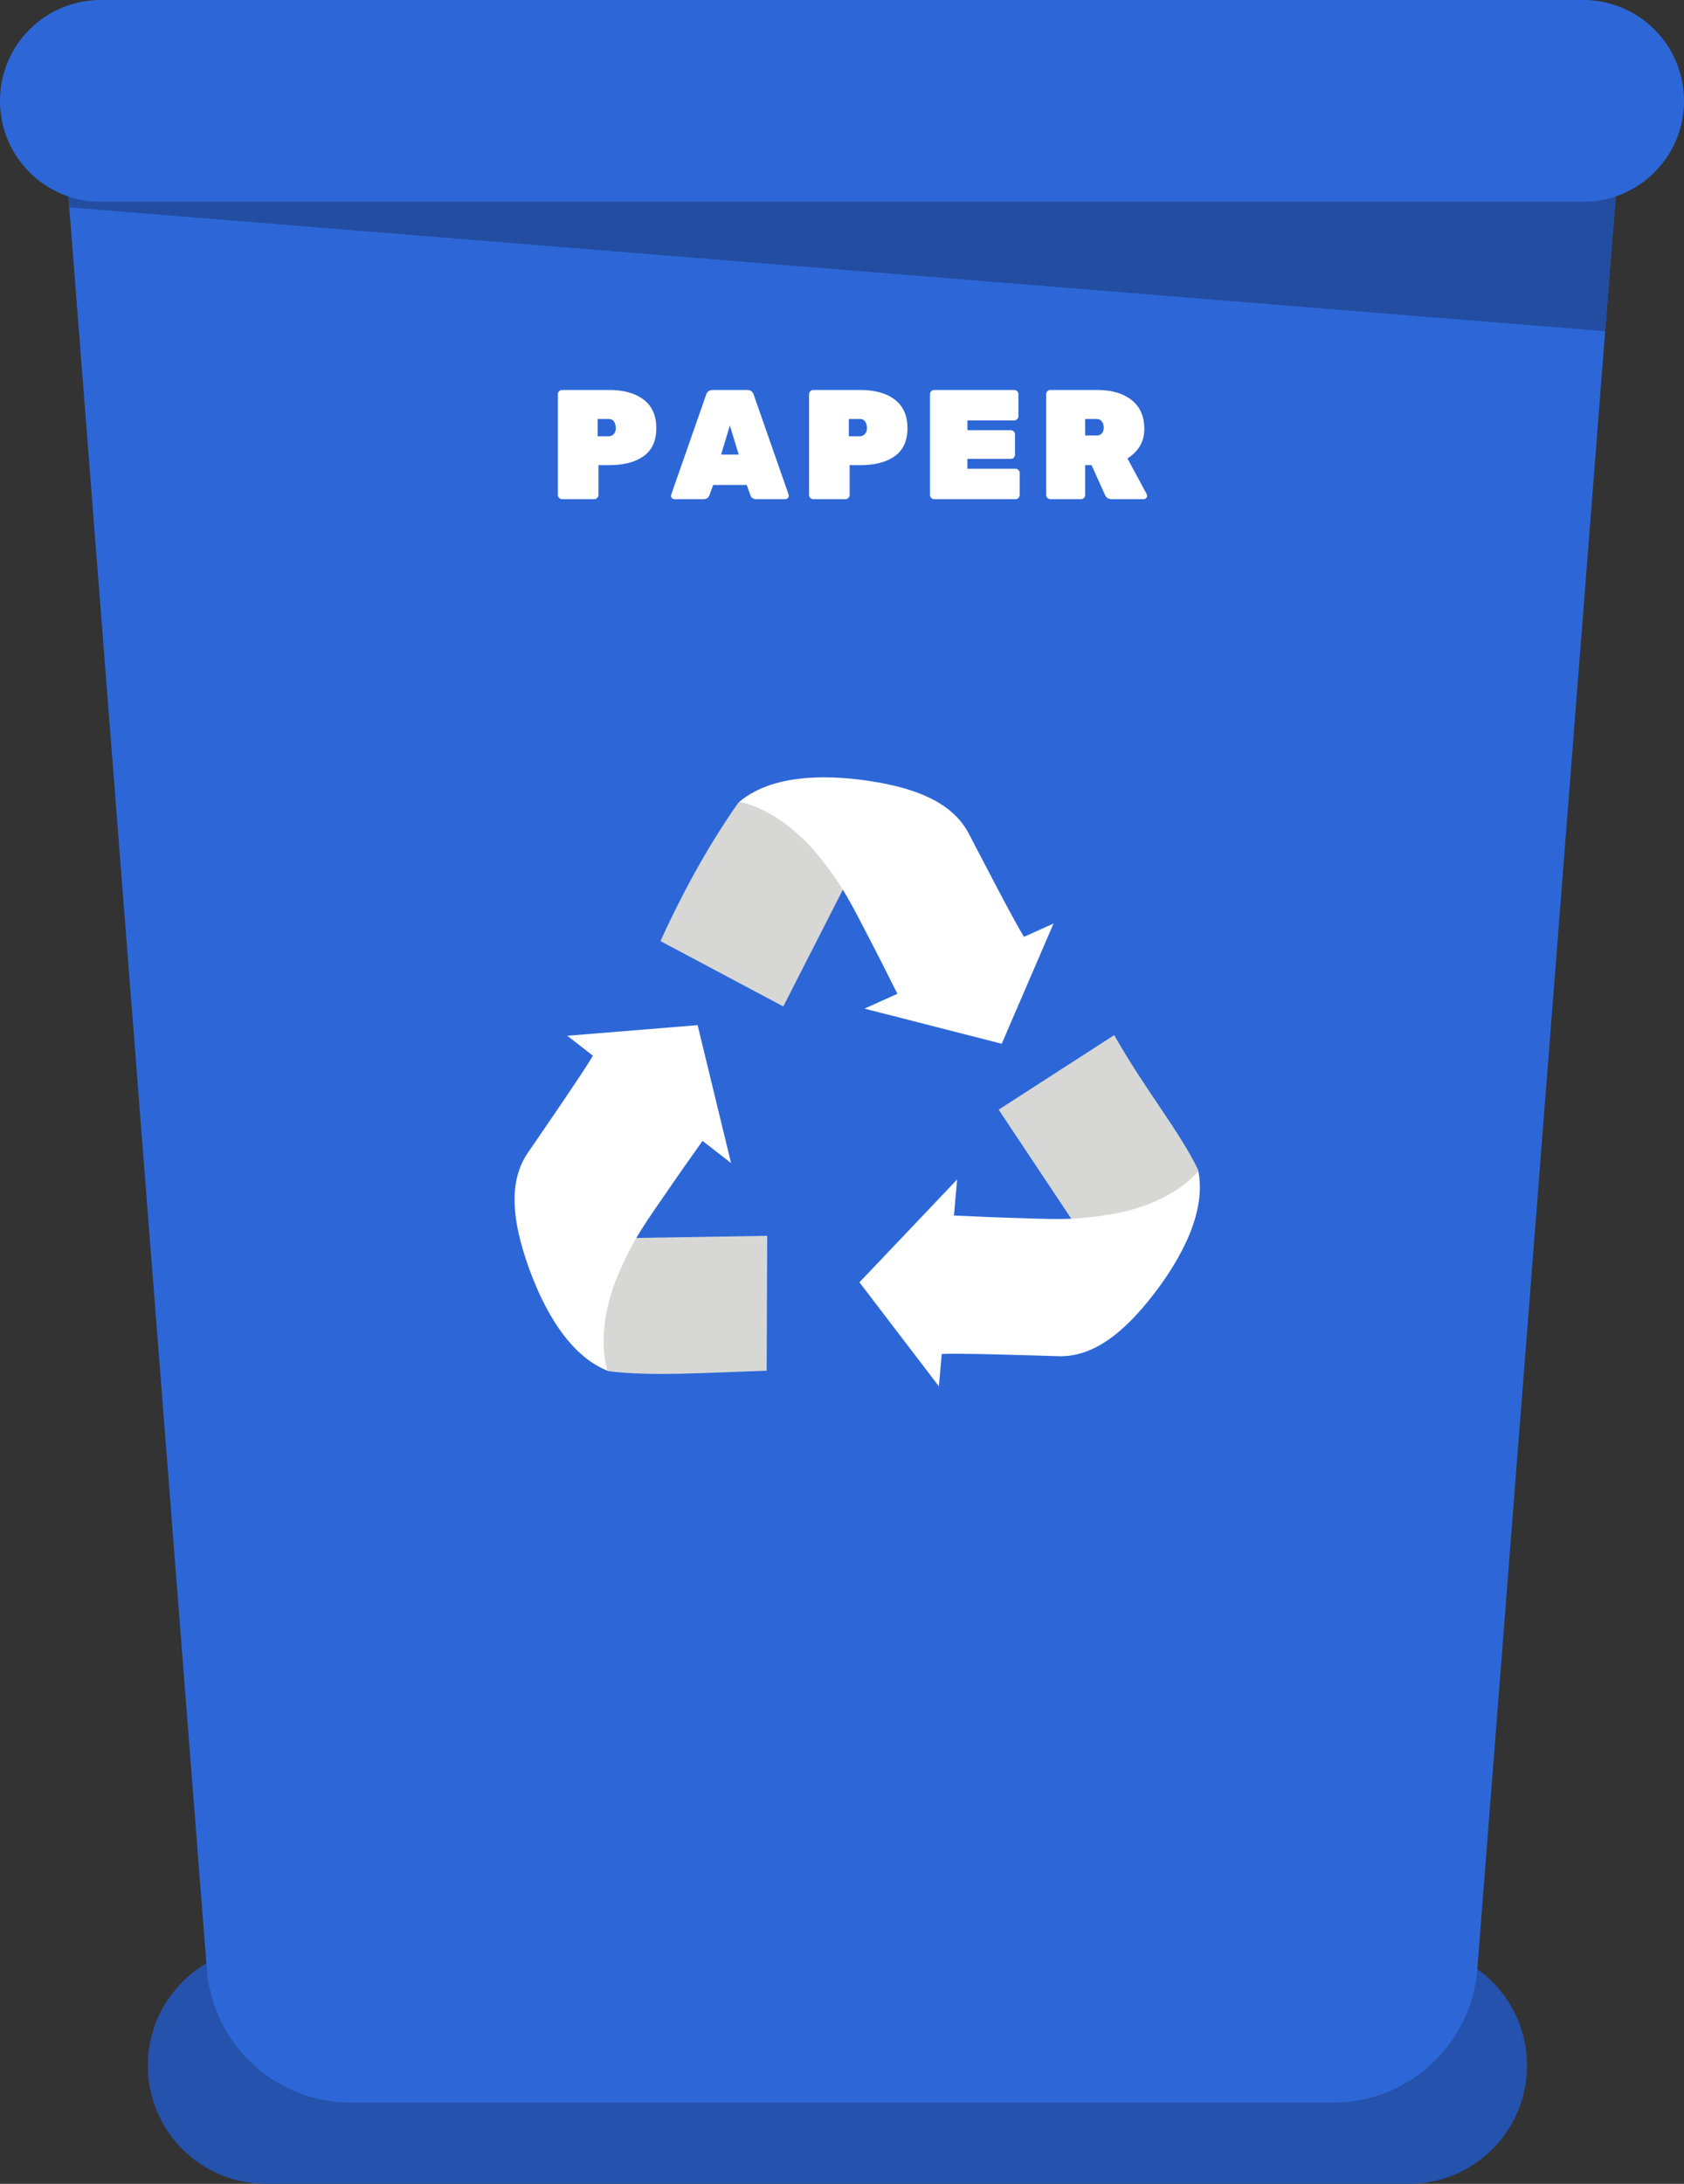 <svg xmlns="http://www.w3.org/2000/svg" width="108" height="140" fill="none"><rect width="100%" height="100%" fill="#333333" stroke="none"/><path fill="#2452AC" fill-rule="evenodd" d="M97.933 132.415c0-4.187-3.39-7.581-7.573-7.581H17.055c-4.182 0-7.574 3.394-7.574 7.581v.005c0 4.187 3.39 7.581 7.574 7.581H90.36c4.183 0 7.573-3.394 7.573-7.581v-.005Z" clip-rule="evenodd"/><path fill="#2D67D7" fill-rule="evenodd" d="M3.914 6.501h100.181l-9.35 119.73c-.378 4.834-4.406 8.564-9.25 8.564H22.513a9.282 9.282 0 0 1-9.25-8.564L3.912 6.501h.002Z" clip-rule="evenodd"/><path fill="#224DA1" fill-rule="evenodd" d="M102.945 21.236 4.444 13.295l-.53-6.794h100.182l-1.151 14.735Z" clip-rule="evenodd"/><path fill="#2D67D7" fill-rule="evenodd" d="M108 6.462A6.46 6.46 0 0 0 101.545 0H6.455A6.458 6.458 0 0 0 0 6.462v.011a6.46 6.46 0 0 0 6.455 6.463h95.09A6.459 6.459 0 0 0 108 6.473v-.011Z" clip-rule="evenodd"/><path fill="#D7D8D5" d="m50.235 64.52-7.877-4.188c1.698-3.733 3.427-6.646 4.993-8.87.759-.584 2.076-.836 2.629-.993 2.623-.745 7.056.725 7.056.725L50.235 64.52Z"/><path fill="#fff" d="m65.768 60.166-7.69 4.545c-.73-1.354-1.356-2.689-2.022-3.958-1.439-2.74-1.888-3.85-3.684-6.038-.83-1.01-2.731-2.851-4.956-3.309 2.359-2.004 6.4-1.629 8.304-1.345 3.015.451 5.361 1.382 6.411 3.376.277.526 3.51 6.803 3.637 6.73Z"/><path fill="#fff" d="m64.244 66.912-8.803-2.252 6.61-2.974 5.516-2.48-3.323 7.706Z"/><path fill="#D7D8D5" d="m64.047 71.138 7.411-4.779c1.963 3.48 4.208 6.184 5.381 8.638.138.95-.286 2.224-.418 2.781-.633 2.656-4.08 5.81-4.08 5.81l-8.294-12.45Z"/><path fill="#fff" d="m60.255 86.831-.204-8.936c1.536.023 3.005.129 4.437.167 3.09.083 4.279.231 7.062-.268 1.286-.231 3.82-.993 5.305-2.713.596 3.04-1.706 6.387-2.884 7.91-1.866 2.414-3.824 4.009-6.074 3.952-.593-.015-7.646-.257-7.642-.112Z"/><path fill="#fff" d="m55.12 82.205 6.263-6.59-.637 7.228-.532 6.03-5.095-6.668Z"/><path fill="#D7D8D5" d="m49.203 79.226-.034 8.648c-4.156.137-7.434.371-10.13.03-.872-.396-1.713-1.443-2.11-1.857-1.888-1.97-2.672-6.578-2.672-6.578l14.946-.243Z"/><path fill="#fff" d="m38.074 67.54 7.617 4.664c-.851 1.281-1.735 2.46-2.541 3.646-1.743 2.556-2.511 3.475-3.598 6.09-.502 1.206-1.233 3.751-.593 5.934-2.876-1.145-4.441-4.894-5.083-6.71-1.018-2.878-1.297-5.388-.031-7.252.333-.491 4.353-6.297 4.229-6.371Z"/><path fill="#fff" d="m44.74 65.72 2.145 8.84-5.726-4.448-4.777-3.711 8.358-.68ZM73.537 31.67c.02.04.03.083.03.13s-.023.093-.07.14c-.04.04-.09.06-.15.06h-2.05c-.206 0-.35-.09-.43-.27l-.86-1.91h-.41v1.91a.26.26 0 0 1-.08.19.26.26 0 0 1-.19.08h-1.96a.26.26 0 0 1-.19-.08.26.26 0 0 1-.08-.19v-6.46a.26.26 0 0 1 .08-.19.26.26 0 0 1 .19-.08h2.96c.96 0 1.71.217 2.25.65.54.427.81 1.043.81 1.85 0 .8-.36 1.43-1.08 1.89l1.23 2.28Zm-3.94-4.81v1.06h.73c.147 0 .26-.047.34-.14.08-.1.12-.223.12-.37a.615.615 0 0 0-.12-.38c-.073-.113-.186-.17-.34-.17h-.73ZM62.044 30.05h3.08a.26.26 0 0 1 .19.08.26.26 0 0 1 .08.19v1.41a.26.26 0 0 1-.08.19.26.26 0 0 1-.19.08h-5.21a.26.26 0 0 1-.19-.08.26.26 0 0 1-.08-.19v-6.46a.26.26 0 0 1 .08-.19.26.26 0 0 1 .19-.08h5.13a.26.26 0 0 1 .19.08.26.26 0 0 1 .08.19v1.41a.26.26 0 0 1-.08.19.26.26 0 0 1-.19.08h-3v.63h2.78a.26.26 0 0 1 .19.08.26.26 0 0 1 .08.19v1.3a.26.26 0 0 1-.08.19.26.26 0 0 1-.19.08h-2.78v.63ZM52.158 25h2.98c.96 0 1.71.207 2.25.62.54.413.81 1.023.81 1.83 0 .807-.27 1.403-.81 1.79-.533.387-1.283.58-2.25.58h-.65v1.91a.26.26 0 0 1-.08.19.26.26 0 0 1-.19.08h-2.06a.26.26 0 0 1-.19-.08.26.26 0 0 1-.08-.19v-6.46a.26.26 0 0 1 .08-.19.26.26 0 0 1 .19-.08Zm2.28 1.86v1.11h.7c.12 0 .227-.043.32-.13a.527.527 0 0 0 .14-.39.758.758 0 0 0-.11-.42c-.073-.113-.19-.17-.35-.17h-.7ZM45.727 25h2.17c.24 0 .39.11.45.33l2.23 6.38a.35.35 0 0 1 .01.1c0 .04-.024.083-.07.13-.04.04-.09.06-.15.06h-1.85c-.2 0-.33-.083-.39-.25l-.24-.66h-2.15l-.24.66c-.06.167-.19.25-.39.25h-1.85a.239.239 0 0 1-.16-.06c-.04-.047-.06-.09-.06-.13 0-.047.003-.08.01-.1l2.23-6.38c.06-.22.21-.33.45-.33Zm.52 4.14h1.13l-.57-1.86-.56 1.86ZM36.05 25h2.98c.96 0 1.71.207 2.25.62.54.413.81 1.023.81 1.83 0 .807-.27 1.403-.81 1.79-.532.387-1.282.58-2.25.58h-.65v1.91a.26.26 0 0 1-.08.19.26.26 0 0 1-.19.08h-2.06a.26.26 0 0 1-.19-.08.26.26 0 0 1-.08-.19v-6.46a.26.26 0 0 1 .08-.19.26.26 0 0 1 .19-.08Zm2.28 1.86v1.11h.7c.12 0 .228-.043.32-.13a.527.527 0 0 0 .14-.39.758.758 0 0 0-.11-.42c-.072-.113-.19-.17-.35-.17h-.7Z"/></svg>